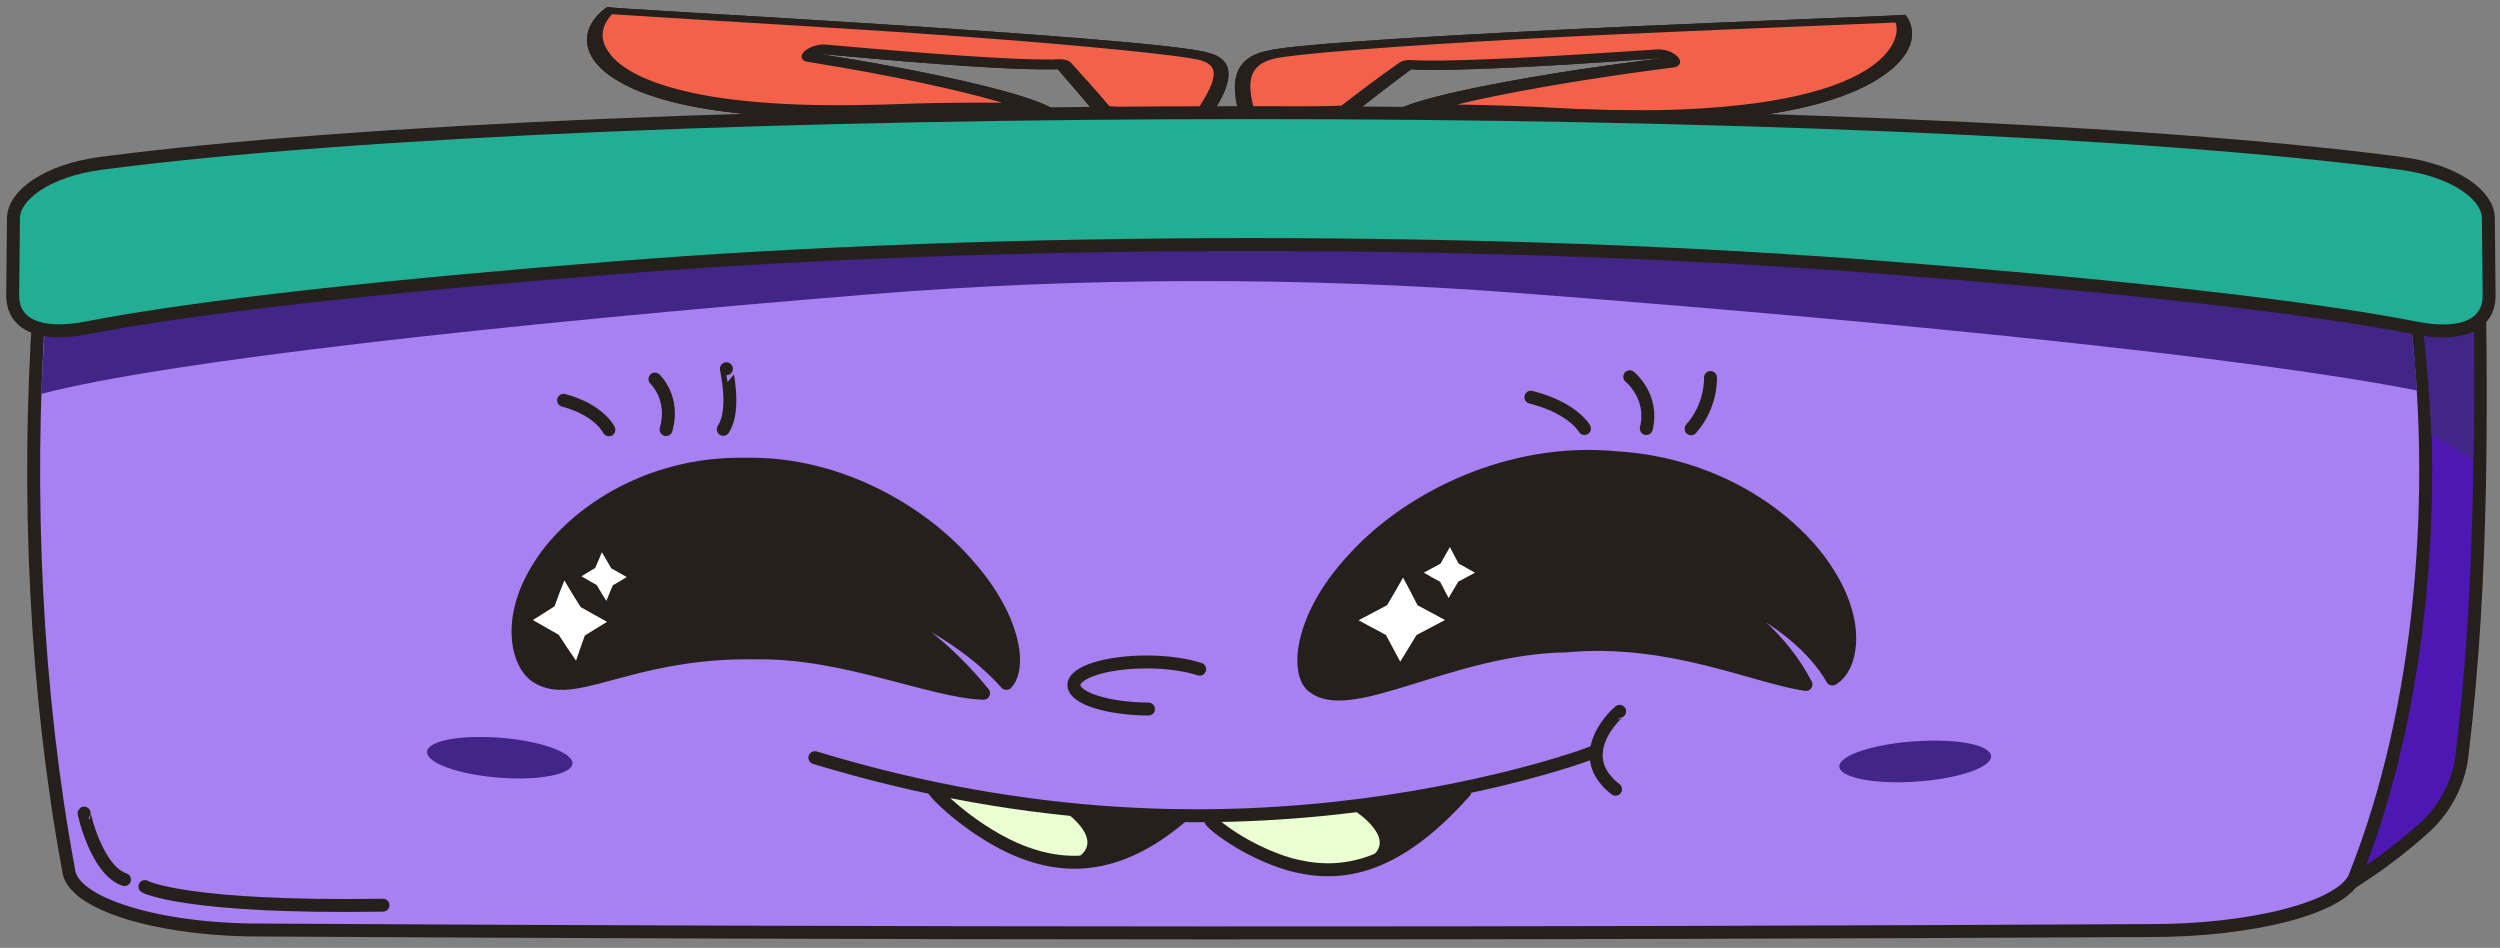 <?xml version="1.0" encoding="utf-8"?>
<!-- Generator: Adobe Illustrator 25.4.1, SVG Export Plug-In . SVG Version: 6.00 Build 0)  -->
<svg version="1.1" id="Layer_1" xmlns="http://www.w3.org/2000/svg" xmlns:xlink="http://www.w3.org/1999/xlink" x="0px" y="0px"
	 viewBox="0 0 966.1 366.3" style="enable-background:new 0 0 966.1 366.3;" xml:space="preserve">
<rect x="0" y="0" width="966.1" height="366.3" fill="#808080" stroke="none"/>
<style type="text/css">
	.st0{fill:#F3614A;}
	.st1{fill:#26201D;}
	.st2{fill:#F3614A;stroke:#26201D;stroke-width:5;stroke-linecap:round;stroke-linejoin:round;stroke-miterlimit:10;}
	.st3{fill:#4D17B3;stroke:#26201D;stroke-width:5;stroke-linecap:round;stroke-linejoin:round;stroke-miterlimit:10;}
	.st4{fill:#A780F1;}
	.st5{fill:none;stroke:#26201D;stroke-width:5;stroke-linejoin:round;}
	.st6{fill:#412587;}
	.st7{fill:#22AE95;stroke:#26201D;stroke-width:5;stroke-linecap:round;stroke-linejoin:round;stroke-miterlimit:10;}
	.st8{fill:none;stroke:#26201D;stroke-width:5;stroke-linecap:round;stroke-linejoin:round;stroke-miterlimit:10;}
	.st9{fill:#FFFFFF;}
	.st10{fill:#EAFFD2;stroke:#26201D;stroke-width:5;stroke-linecap:round;stroke-linejoin:round;stroke-miterlimit:10;}
</style>
<g>
	<g>
		<g>
			<g>
				<g>
					<g>
						<path class="st0" d="M463.7,46.3c-3.7-0.3-11.4-1-21-1.8c-5.2-0.4-10.5-0.8-15.8-1.1c-5.6-6.6-10.8-12.6-15.5-17.9
							c-0.4-0.5-1.2-0.7-2.1-0.7c0,0-0.1,0-0.1,0c-0.9,0-1.9,0.1-2.9,0.1c-16,0.2-48.5-2.2-89.1-6c-0.1,0-0.3,0-0.5,0
							c-1.3,0-2.7,0.6-3.6,1.4c-0.9,0.9-0.6,1.8,0.7,2c48.6,7.6,78.4,15.6,88.2,20.1c-13.1-0.3-26.7-0.4-40.6-0.1
							c-5.8,0.1-11.7,0.3-17.6,0.5c-2.7,0.1-5.4,0.2-8,0.2c-41.2,1.4-93.6-3.6-104.1-22.1c-4.7-7.9,0.7-14.3,3.8-16.8
							c34.2,2.4,84.8,4.9,132.5,8.3c47,3.2,91,7.3,97.7,9.4c10.6,3.1,5.9,12.2-0.9,22.7C464.3,45.3,464,45.8,463.7,46.3z"/>
						<path class="st1" d="M236.5,5.5c39.3,2.6,90.5,5.3,136.4,8.7c45.4,3.3,85.5,7.3,91.4,9.2c6.8,2.2,6.5,6.9-2.3,20.1
							c0,0.1-0.1,0.1-0.1,0.2c-4.1-0.4-10.8-0.9-18.7-1.6c-4.7-0.4-9.6-0.7-14.4-1c-5.3-6.2-10.3-11.8-14.9-16.8
							c-0.8-0.9-2.4-1.4-4.2-1.4c-0.1,0-0.1,0-0.2,0c-0.8,0-1.8,0-2.7,0.1c-15.7,0.2-47.9-2.2-88-5.8c-0.3,0-0.6,0-0.9,0
							c-2.5,0.1-5.5,1.1-7.1,2.7c-1.8,1.8-1.2,3.6,1.3,4c0,0,0,0,0.1,0c34.8,5.6,60.3,11.4,75.1,15.8c-8.3-0.1-16.7,0-25.2,0.1
							c-5.8,0.1-11.7,0.3-17.5,0.5c-2.7,0.1-5.3,0.2-7.9,0.2c-32.4,0.8-58.1-1.4-75.6-6.2c-13.8-3.7-22.7-8.9-26.3-14.8
							C230.9,13.6,233.7,8.4,236.5,5.5 M234.8,2.7c0.1-0.3-12.7,7.8-6.1,19.3c6.4,10.9,32.1,25.3,106.4,23.3
							c2.6-0.1,5.3-0.1,8.1-0.2c5.9-0.2,11.7-0.4,17.6-0.5c16.2-0.3,32.4-0.2,48.4,0.4c1-4.4-23.1-10.9-46-15.7
							c-23.2-4.9-45.1-8.2-47.7-8.6c26.2,2.4,68.5,6.3,90.2,6.1c1,0,2,0,3-0.1c4.9,5.6,10.4,12,16.2,19c5.8,0.3,11.5,0.7,17.1,1.2
							c13.8,1.1,23.5,2.1,23.5,2.1c0.5-3,19.6-24.2,1.4-28.6c-9.6-3.1-73.8-7.7-128.7-11.2C282.3,5.6,235.7,3.2,234.8,2.7
							C234.8,2.7,234.8,2.7,234.8,2.7z"/>
					</g>
					<g>
						<path class="st0" d="M463.7,46.3c-3.7-0.3-11.4-1-21-1.8c-5.2-0.4-10.5-0.8-15.8-1.1c-5.6-6.6-10.8-12.6-15.5-17.9
							c-0.4-0.5-1.2-0.7-2.1-0.7c0,0-0.1,0-0.1,0c-0.9,0-1.9,0.1-2.9,0.1c-16,0.2-48.5-2.2-89.1-6c-0.1,0-0.3,0-0.5,0
							c-1.3,0-2.7,0.6-3.6,1.4c-0.9,0.9-0.6,1.8,0.7,2c48.6,7.6,78.4,15.6,88.2,20.1c-13.1-0.3-26.7-0.4-40.6-0.1
							c-5.8,0.1-11.7,0.3-17.6,0.5c-2.7,0.1-5.4,0.2-8,0.2c-41.2,1.4-93.6-3.6-104.1-22.1c-4.7-7.9,0.7-14.3,3.8-16.8
							c34.2,2.4,84.8,4.9,132.5,8.3c47,3.2,91,7.3,97.7,9.4c10.6,3.1,5.9,12.2-0.9,22.7C464.3,45.3,464,45.8,463.7,46.3z"/>
						<path class="st1" d="M236.5,5.5c39.3,2.6,90.5,5.3,136.4,8.7c45.4,3.3,85.5,7.3,91.4,9.2c6.8,2.2,6.5,6.9-2.3,20.1
							c0,0.1-0.1,0.1-0.1,0.2c-4.1-0.4-10.8-0.9-18.7-1.6c-4.7-0.4-9.6-0.7-14.4-1c-5.3-6.2-10.3-11.8-14.9-16.8
							c-0.8-0.9-2.4-1.4-4.2-1.4c-0.1,0-0.1,0-0.2,0c-0.8,0-1.8,0-2.7,0.1c-15.7,0.2-47.9-2.2-88-5.8c-0.3,0-0.6,0-0.9,0
							c-2.5,0.1-5.5,1.1-7.1,2.7c-1.8,1.8-1.2,3.6,1.3,4c0,0,0,0,0.1,0c34.8,5.6,60.3,11.4,75.1,15.8c-8.3-0.1-16.7,0-25.2,0.1
							c-5.8,0.1-11.7,0.3-17.5,0.5c-2.7,0.1-5.3,0.2-7.9,0.2c-32.4,0.8-58.1-1.4-75.6-6.2c-13.8-3.7-22.7-8.9-26.3-14.8
							C230.9,13.6,233.7,8.4,236.5,5.5 M234.8,2.7c0.1-0.3-12.7,7.8-6.1,19.3c6.4,10.9,32.1,25.3,106.4,23.3
							c2.6-0.1,5.3-0.1,8.1-0.2c5.9-0.2,11.7-0.4,17.6-0.5c16.2-0.3,32.4-0.2,48.4,0.4c1-4.4-23.1-10.9-46-15.7
							c-23.2-4.9-45.1-8.2-47.7-8.6c26.2,2.4,68.5,6.3,90.2,6.1c1,0,2,0,3-0.1c4.9,5.6,10.4,12,16.2,19c5.8,0.3,11.5,0.7,17.1,1.2
							c13.8,1.1,23.5,2.1,23.5,2.1c0.5-3,19.6-24.2,1.4-28.6c-9.6-3.1-73.8-7.7-128.7-11.2C282.3,5.6,235.7,3.2,234.8,2.7
							C234.8,2.7,234.8,2.7,234.8,2.7z"/>
					</g>
					<path class="st2" d="M315.3,20.6c0,0,0.1,0,0.2,0"/>
				</g>
				<g>
					<g>
						<path class="st0" d="M481.9,43.9c-1.9-7.2-5.2-19.5,9.1-22.7c7.6-2,53.2-5.3,102.8-7.8c50.1-2.6,104.3-4.5,140.9-6.2
							c1.5,2.8,2.9,9-4.2,16.3c-17,17.8-68,22.6-106.2,21.4c0,0,0,0,0,0c-6.5-0.1-13.3-0.4-20.2-0.8c-14.8-0.8-29.5-1.3-43.5-1.5
							c-4.7-0.1-9.4-0.1-14.1-0.1c14-5,51.7-12.6,98.5-18.3c1.3-0.2,1.8-1.1,0.9-2c-0.7-0.9-2.3-1.5-3.6-1.5c-0.1,0-0.2,0-0.4,0
							c-28,1.9-68.4,4.6-90.3,4.4c-2.4,0-4.5-0.1-6.4-0.2c-0.1,0-0.1,0-0.2,0c-0.7,0-1.4,0.2-1.9,0.5c-7.2,5.2-15,11.1-23.2,17.6
							c-5.6,0.2-11.1,0.4-16.5,0.7c-9.5,0.5-17.2,1.1-21.2,1.3C482.1,44.8,482,44.4,481.9,43.9z"/>
						<path class="st1" d="M732.5,8.7c2.9,7.2-5.5,35.4-109,33.9c-6.4-0.1-13.1-0.4-20-0.8c-13.8-0.8-27.4-1.2-40.5-1.4
							c8.1-2,19.3-4.3,34.6-7c25.4-4.4,48.6-7.3,48.9-7.3c2.7-0.3,3.6-2.2,1.9-4.1c-1.5-1.7-4.6-2.9-7.2-2.9c-0.2,0-0.5,0-0.7,0
							c-40.2,2.7-72.4,4.5-89.4,4.3c-2.3,0-4.4-0.1-6.1-0.2c-0.1,0-0.3,0-0.4,0c-1.5,0-2.8,0.3-3.8,1c-7,4.9-14.5,10.5-22.4,16.6
							c-5.2,0.2-10.3,0.4-15.3,0.7c-7.6,0.4-14.1,0.8-18.4,1.1c-2.6-9.8-2.9-17.3,7.5-19.9c6.8-1.8,48.1-5,95.8-7.6
							C636,12.5,690.5,10.5,732.5,8.7 M736.3,5.7c-0.6,0.3-51.1,2-110.4,4.7c-58.3,2.7-125.4,6.4-136,9.2
							c-20.5,3.9-9.9,25.1-10.4,28.1c0,0,10.1-0.7,24.2-1.6c5.8-0.3,11.8-0.6,17.6-0.8c8.5-6.8,16.6-13,24-18.5
							c1.9,0.1,4.2,0.2,6.6,0.2c22.9,0.2,64.6-2.7,91.3-4.6c-1.5,0.2-25.6,3-51.7,7.5c-25.7,4.4-53.4,10.5-54.1,14.9
							c7.8-0.1,15.6-0.1,23.4,0c14.6,0.2,29.1,0.7,43.6,1.5c7.2,0.4,14,0.7,20.4,0.8c69.2,1.7,98-11.8,108.4-22.4
							C744,13.7,736.1,5.6,736.3,5.7C736.3,5.7,736.3,5.7,736.3,5.7z"/>
					</g>
					<g>
						<path class="st0" d="M481.9,43.9c-1.9-7.2-5.2-19.5,9.1-22.7c7.6-2,53.2-5.3,102.8-7.8c50.1-2.6,104.3-4.5,140.9-6.2
							c1.5,2.8,2.9,9-4.2,16.3c-17,17.8-68,22.6-106.2,21.4c0,0,0,0,0,0c-6.5-0.1-13.3-0.4-20.2-0.8c-14.8-0.8-29.5-1.3-43.5-1.5
							c-4.7-0.1-9.4-0.1-14.1-0.1c14-5,51.7-12.6,98.5-18.3c1.3-0.2,1.8-1.1,0.9-2c-0.7-0.9-2.3-1.5-3.6-1.5c-0.1,0-0.2,0-0.4,0
							c-28,1.9-68.4,4.6-90.3,4.4c-2.4,0-4.5-0.1-6.4-0.2c-0.1,0-0.1,0-0.2,0c-0.7,0-1.4,0.2-1.9,0.5c-7.2,5.2-15,11.1-23.2,17.6
							c-5.6,0.2-11.1,0.4-16.5,0.7c-9.5,0.5-17.2,1.1-21.2,1.3C482.1,44.8,482,44.4,481.9,43.9z"/>
						<path class="st1" d="M732.5,8.7c2.9,7.2-5.5,35.4-109,33.9c-6.4-0.1-13.1-0.4-20-0.8c-13.8-0.8-27.4-1.2-40.5-1.4
							c8.1-2,19.3-4.3,34.6-7c25.4-4.4,48.6-7.3,48.9-7.3c2.7-0.3,3.6-2.2,1.9-4.1c-1.5-1.7-4.6-2.9-7.2-2.9c-0.2,0-0.5,0-0.7,0
							c-40.2,2.7-72.4,4.5-89.4,4.3c-2.3,0-4.4-0.1-6.1-0.2c-0.1,0-0.3,0-0.4,0c-1.5,0-2.8,0.3-3.8,1c-7,4.9-14.5,10.5-22.4,16.6
							c-5.2,0.2-10.3,0.4-15.3,0.7c-7.6,0.4-14.1,0.8-18.4,1.1c-2.6-9.8-2.9-17.3,7.5-19.9c6.8-1.8,48.1-5,95.8-7.6
							C636,12.5,690.5,10.5,732.5,8.7 M736.3,5.7c-0.6,0.3-51.1,2-110.4,4.7c-58.3,2.7-125.4,6.4-136,9.2
							c-20.5,3.9-9.9,25.1-10.4,28.1c0,0,10.1-0.7,24.2-1.6c5.8-0.3,11.8-0.6,17.6-0.8c8.5-6.8,16.6-13,24-18.5
							c1.9,0.1,4.2,0.2,6.6,0.2c22.9,0.2,64.6-2.7,91.3-4.6c-1.5,0.2-25.6,3-51.7,7.5c-25.7,4.4-53.4,10.5-54.1,14.9
							c7.8-0.1,15.6-0.1,23.4,0c14.6,0.2,29.1,0.7,43.6,1.5c7.2,0.4,14,0.7,20.4,0.8c69.2,1.7,98-11.8,108.4-22.4
							C744,13.7,736.1,5.6,736.3,5.7C736.3,5.7,736.3,5.7,736.3,5.7z"/>
					</g>
					<path class="st2" d="M643.4,22.5C643.4,22.5,643.4,22.5,643.4,22.5"/>
				</g>
			</g>
			<g>
				<path class="st3" d="M892.9,350.2c16.2-8.5,30.2-18.2,41.9-28.5c12.8-10.5,16-23.8,16.6-29.7c8.4-69,7.6-140.7,6.2-208.7
					c-17.4,9.8-35.4,20.6-59.5,33.4c14.5,79.5,1.8,171.8-38.1,228.7C855.4,351.5,875.8,355.5,892.9,350.2z"/>
				<g>
					<path class="st4" d="M951.3,101.2c-5.7,4.6-11.7,9.4-18.3,14.5c10.2,75.4,2.6,158.7-22.7,222.4c-3.9,12.5-40.2,21.7-80.1,21.5
						c-240.5,1.3-488.9,1.2-728.6-0.2c-40.1,0.2-74-10.1-75.1-23.3c-12.6-67.8-16.4-144.6-11.3-217.7c21.4-17.3,59-35.6,105.6-52.3
						C237,61,406.7,61.6,569.6,67.7C731.6,73.8,886.7,85.4,951.3,101.2z"/>
					<path class="st5" d="M951.3,101.2c-5.7,4.6-11.7,9.4-18.3,14.5c10.2,75.4,2.6,158.7-22.7,222.4c-3.9,12.5-40.2,21.7-80.1,21.5
						c-240.5,1.3-488.9,1.2-728.6-0.2c-40.1,0.2-74-10.1-75.1-23.3c-12.6-67.8-16.4-144.6-11.3-217.7c21.4-17.3,59-35.6,105.6-52.3
						C237,61,406.7,61.6,569.6,67.7C731.6,73.8,886.7,85.4,951.3,101.2z"/>
				</g>
				<g>
					<path class="st6" d="M955.1,87.2c0.8,29.7,1.4,60.1,0.7,90.9c-4.4-3.2-9.9-6.6-16.3-10.2c-0.7-18.5-2.4-36.9-5.1-54.9
						c-3-0.7-6.1-1.3-9.4-2C935.9,102.5,945.5,94.7,955.1,87.2z"/>
				</g>
				<g>
					<path class="st6" d="M934,150.9c-63.5-12.6-201-26.5-347.7-37.7c-82.8-6.3-168.6-6.1-249.8,0.5
						C192.8,125.4,64.2,139.6,16,152.2c0.5-14.5,1.5-29,2.8-43.3C163,84.7,751.4,83.7,929,106.1C931.4,120.8,933.1,135.8,934,150.9z
						"/>
				</g>
				<path class="st7" d="M933.8,126.8c-43.1-8.5-117.3-16.5-204.2-23.3c-151.1-12-341.2-12-492.3,0C150.2,110.4,76,118.4,33,126.8
					c-18.9,3.5-27.8-2.2-28.1-12.1c0.1-10,0.2-20,0.3-30c-0.3-9,12.8-18.9,34-21.6c198.7-26.1,689.7-26.1,888.4,0
					c21.1,2.7,34.3,12.5,34,21.6c0.1,10,0.2,20,0.3,30C961.6,124.7,952.7,130.4,933.8,126.8z"/>
			</g>
		</g>
		<g>
			<g>
				<path class="st1" d="M327.7,227.7c19.9,8.5,38.2,22.6,52.4,40.2c-19.8-0.5-54-16.2-87.8-15.6c-19.7-0.4-36.8,2.8-51,6.7
					c-14.2,3.6-25.6,8-33.9,2.5c-7.5-4.7-11.8-22.4,0.7-42.2c11.7-19.3,40.9-40.6,79.8-39.9c37.2-0.8,69.6,19.4,86.6,39.4
					c17.8,20.3,20.1,39.3,14.4,45.3C366.3,238.8,327.4,226.5,327.7,227.7z"/>
				<path class="st8" d="M327.7,227.7c19.9,8.5,38.2,22.6,52.4,40.2c-19.8-0.5-54-16.2-87.8-15.6c-19.7-0.4-36.8,2.8-51,6.7
					c-14.2,3.6-25.6,8-33.9,2.5c-7.5-4.7-11.8-22.4,0.7-42.2c11.7-19.3,40.9-40.6,79.8-39.9c37.2-0.8,69.6,19.4,86.6,39.4
					c17.8,20.3,20.1,39.3,14.4,45.3C366.3,238.8,327.4,226.5,327.7,227.7z"/>
			</g>
			<g>
				<path class="st1" d="M653.2,224.5c19.6,8.5,35.6,22.5,44.7,40c-19.6-2.8-52.8-18.6-92.6-14.9c-45,0.6-84.7,28.2-98.6,15.1
					c-6.1-6.4-3.4-28.3,17.7-50.1c20.1-21.6,58.5-41.8,100.4-37.7c40.4,2.5,69.5,25,81.6,44.5c12.7,19.9,9.1,36.7,1.7,41
					C693.2,236.3,653.1,223.3,653.2,224.5z"/>
				<path class="st8" d="M653.2,224.5c19.6,8.5,35.6,22.5,44.7,40c-19.6-2.8-52.8-18.6-92.6-14.9c-45,0.6-84.7,28.2-98.6,15.1
					c-6.1-6.4-3.4-28.3,17.7-50.1c20.1-21.6,58.5-41.8,100.4-37.7c40.4,2.5,69.5,25,81.6,44.5c12.7,19.9,9.1,36.7,1.7,41
					C693.2,236.3,653.1,223.3,653.2,224.5z"/>
			</g>
			<path class="st8" d="M443.8,274c-15.6-0.1-28.5-4.1-28.8-9.1c-0.3-5,12.3-9.1,28.2-9.1c7.9,0,15.2,1.1,20.4,2.8"/>
			<path class="st8" d="M612.3,165.6c0,0-4.4-8-20.7-12.1"/>
			<g>
				<path class="st6" d="M769.3,293.1c-1.6,4.4-15.5,8.4-31.5,9.1c-16,0.7-28.3-2.3-26.9-6.7c1.3-4.4,16.1-8.6,32.3-9.2
					C759.5,285.6,770.9,288.7,769.3,293.1z"/>
			</g>
			<g>
				<path class="st6" d="M221.1,294.2c1.5,4.4-10.2,7.3-25.6,6.5c-15.4-0.8-28.7-4.9-30.3-9.2c-1.6-4.4,9.1-7.3,24.6-6.6
					C205.4,285.5,219.6,289.8,221.1,294.2z"/>
			</g>
			<path class="st8" d="M629.8,145.6c0,0,9.4,7.5,6.4,20"/>
			<path class="st8" d="M235.3,166.1c0,0-3.6-7.7-17.5-11.4"/>
			<path class="st8" d="M253.1,146.5c0,0,7.8,7.2,4.3,19.5"/>
			<path class="st9" d="M560.3,211.4c1.1,2.1,2.2,4.3,3.4,6.4c2.1,1.2,4.2,2.3,6.3,3.5c-2.2,1.2-4.3,2.3-6.5,3.5
				c-1.2,2.1-2.5,4.2-3.7,6.3c-1.1-2.1-2.2-4.2-3.3-6.3c-2.1-1.1-4.2-2.3-6.3-3.5c2.2-1.2,4.3-2.3,6.5-3.5
				C557.8,215.7,559.1,213.6,560.3,211.4z"/>
			<path class="st9" d="M542.2,223.2c1.9,3.6,3.8,7.1,5.6,10.7c3.5,1.9,7.1,3.8,10.6,5.7c-3.7,1.9-7.3,3.9-11,5.8
				c-2.1,3.5-4.2,6.9-6.3,10.3c-1.8-3.4-3.6-6.8-5.5-10.3c-3.5-1.9-7.1-3.8-10.6-5.7c3.7-1.9,7.3-3.9,11-5.8
				C538.1,230.4,540.2,226.8,542.2,223.2z"/>
			<path class="st9" d="M232.6,213.4c1.2,2.1,2.4,4.1,3.6,6.2c2,1.1,4,2.3,6,3.4c-1.8,1.1-3.6,2.2-5.4,3.2c-0.8,2-1.7,4-2.5,6
				c-1.3-2-2.5-4.1-3.7-6.1c-2-1.1-4-2.3-5.9-3.4c1.8-1.1,3.5-2.2,5.3-3.2C230.9,217.4,231.8,215.4,232.6,213.4z"/>
			<path class="st9" d="M218.1,224.3c2,3.4,4.1,6.9,6.3,10.3c3.4,1.9,6.7,3.8,10.2,5.7c-2.9,1.8-5.8,3.5-8.6,5.3
				c-1.2,3.3-2.3,6.5-3.4,9.7c-2.3-3.3-4.5-6.6-6.7-10c-3.4-1.9-6.7-3.8-10-5.7c2.8-1.7,5.6-3.5,8.4-5.3
				C215.4,231.1,216.7,227.7,218.1,224.3z"/>
			<path class="st8" d="M280.7,142.5c-0.1,0,3.8,16-1.2,23.4"/>
			<path class="st8" d="M661,145.9c0,0,0.6,10.7-7.5,19.8"/>
		</g>
		<path class="st8" d="M32.5,314.2c-0.1,0.1,4.8,22.1,15.6,25.7"/>
		<path class="st8" d="M56,342.6c0,0.2,16.2,8.4,92,7.2"/>
		<g>
			<path class="st10" d="M360.7,304.8c-0.5,0.9,13.3,14.9,30.7,22.9c17.9,8,39.5,9.9,65.6-12.5"/>
			<path class="st10" d="M467.7,316.7c0,1.3,13.4,12.2,30.7,17.3c17.8,4.8,39.5,3.7,67.7-28.1"/>
			<path class="st1" d="M523.6,313.4c0.2,0.1,18.5,12,4,19c-0.3,0,33.3-10.6,35.1-26.5C549.6,308.4,536.6,310.9,523.6,313.4z"/>
			<path class="st1" d="M412.1,314.1c0.1,0.1,15.6,11,3.5,17.8c-0.1-0.2,37.6-1.6,36.2-16.2C438.6,315.2,425.3,314.7,412.1,314.1z"
				/>
			<path class="st8" d="M625.9,274.9c-0.2,0-19.2,16.4-1.6,30.1"/>
			<path class="st8" d="M616.8,290.1c0.3,0.5-36.6,14-90.5,21c-54.6,7-126.2,7.6-211.4-18.3"/>
		</g>
	</g>
</g>
</svg>
